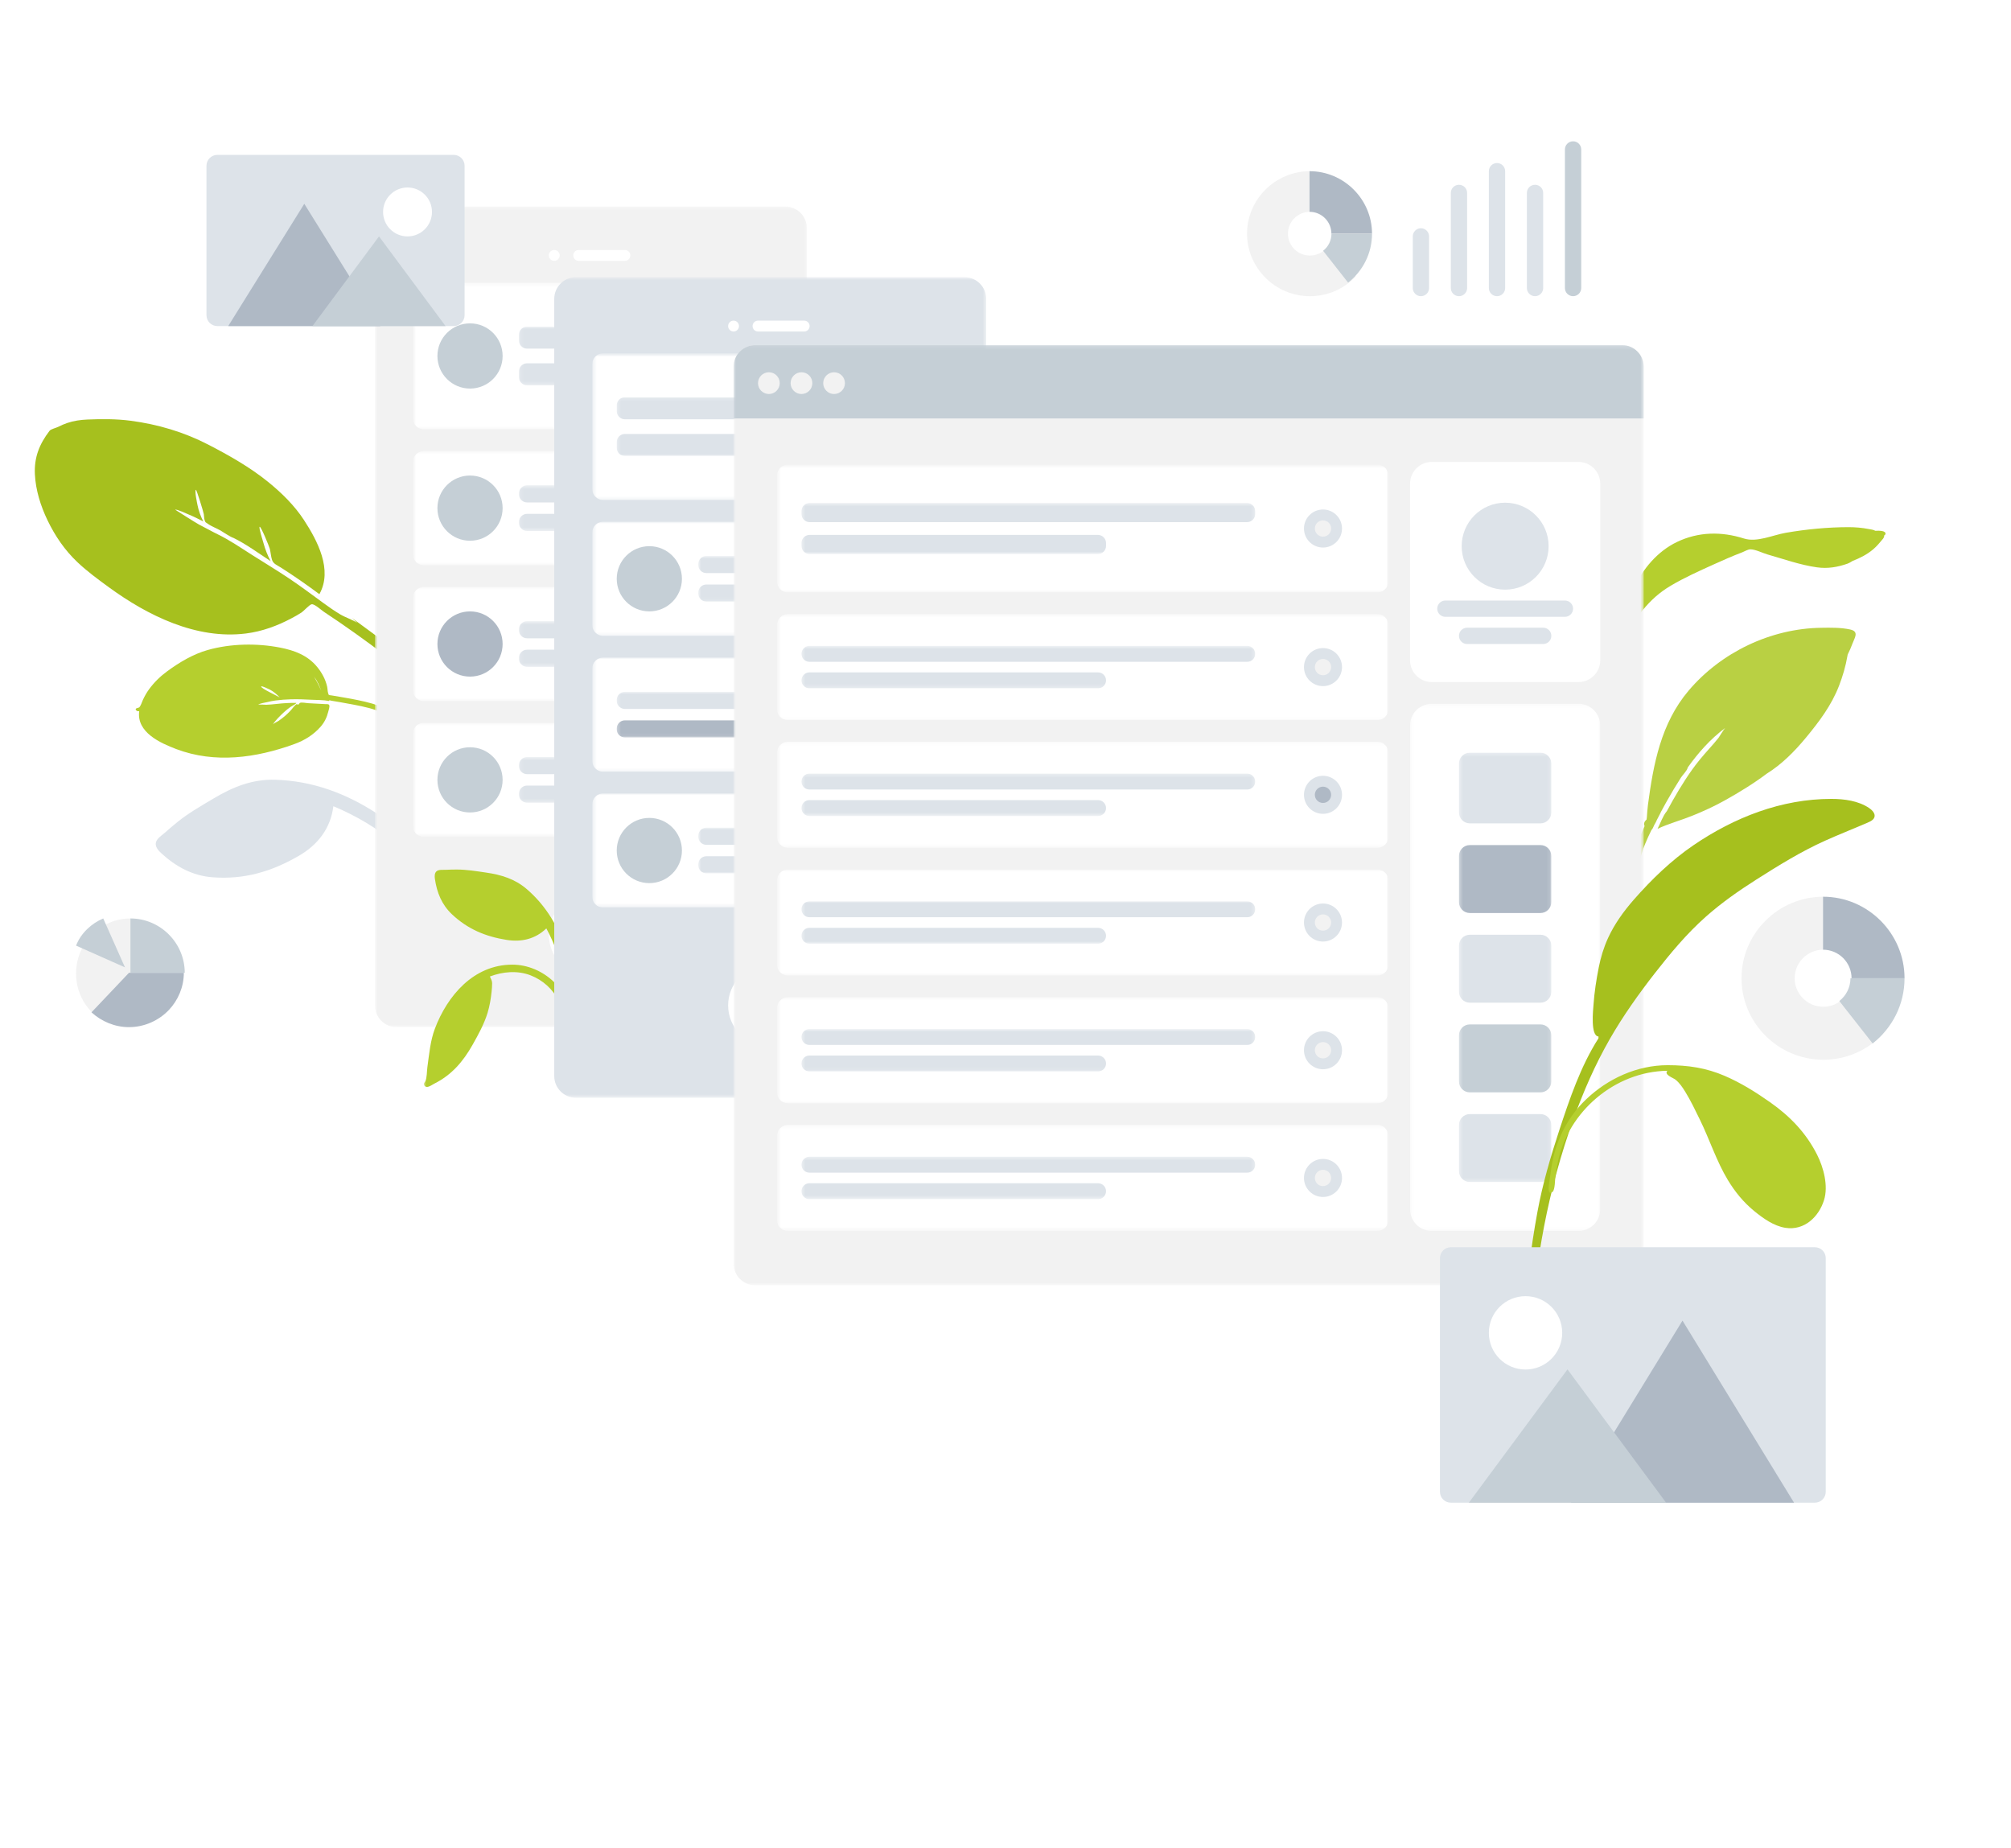 <svg width="578" height="531" viewBox="0 0 578 531" fill="none" xmlns="http://www.w3.org/2000/svg">
<path fill-rule="evenodd" clip-rule="evenodd" d="M538.984 152.533C538.568 152.23 537.579 152.123 537.12 152.032C535.209 151.655 533.24 151.491 531.292 151.491C525.284 151.501 519.179 152.09 513.272 153.111C509.521 153.758 504.986 155.939 501.255 154.755C494.755 152.691 488.185 152.793 482.018 155.738C476.379 158.432 472.099 163.547 469.601 169.074C469.224 169.909 467.695 172.98 467.262 175.05C467.077 175.474 466.899 175.899 466.739 176.332C466.285 177.56 465.876 178.81 465.498 180.062C465.335 180.596 464.928 181.775 465.412 182.003C464.639 183.43 463.954 184.9 463.384 186.417C461.724 190.83 459.91 195.672 459.326 200.349C459.111 202.081 459.102 203.824 459.303 205.559C459.402 206.417 459.361 208.141 459.942 208.794C461.177 210.178 461.81 208.24 461.671 207.317C460.609 200.285 462.661 193.68 465.091 187.069C466.664 182.794 469.247 178.883 472.141 175.342C474.483 172.474 476.995 170.217 480.205 168.316C484.132 165.991 488.329 164.113 492.487 162.228C495.223 160.988 497.961 159.78 500.772 158.712C501.398 158.474 502.381 157.864 503.074 157.862C504.54 157.857 506.618 158.938 508.034 159.341C512.691 160.665 517.407 162.36 522.221 163.037C525.308 163.471 528.201 162.982 531.088 161.953C531.383 161.849 531.878 161.579 532.484 161.193C534.628 160.368 536.655 159.33 538.421 157.833C539.438 156.971 540.362 155.856 541.203 154.835C541.455 154.53 541.566 154.181 541.57 153.848C541.761 153.749 541.887 153.632 541.916 153.496C542.126 152.492 540.211 152.474 538.984 152.533Z" fill="#B5CF2E"/>
<path fill-rule="evenodd" clip-rule="evenodd" d="M50.971 236.249C49.792 237.203 48.636 238.178 47.509 239.192C46.649 239.966 45.128 240.891 44.82 242.062C44.499 243.279 45.511 244.418 46.312 245.154C50.541 249.046 55.305 251.677 61.166 252.115C70.192 252.789 78.046 250.483 85.877 245.949C91.377 242.763 95.021 238.051 95.817 231.688C102.368 234.411 108.703 238.163 114.087 242.769C116.744 245.042 119.032 247.56 121.148 250.35C122.504 252.138 123.815 253.955 125.031 255.841C125.56 256.661 126.098 258.114 126.971 258.586C127.996 259.141 129.236 258.271 129.185 257.132C129.142 256.183 128.118 255.083 127.639 254.307C126.844 253.02 126.036 251.741 125.186 250.488C123.81 248.461 122.388 246.462 120.837 244.564C117.351 240.302 112.917 236.78 108.32 233.777C99.5 228.015 89.821 224.386 79.09 224.078C72.492 223.889 66.941 226.143 61.299 229.51C57.785 231.606 54.159 233.667 50.971 236.249Z" fill="#DDE3E9"/>
<path fill-rule="evenodd" clip-rule="evenodd" d="M136.563 208.383C129.687 201.301 122.787 194.308 115.105 188.073C110.577 184.398 105.806 181.058 101.133 177.573C101.672 178.046 102.201 178.532 102.717 179.03C101.258 178.04 99.349 177.48 97.803 176.563C96.078 175.541 94.429 174.372 92.811 173.193C89.654 170.892 86.545 168.548 83.299 166.368C79.684 163.938 75.937 161.694 72.26 159.357C69.139 157.373 65.98 155.201 62.642 153.58C60.822 152.696 58.998 151.648 57.171 150.726C56.56 150.417 50.355 146.5 50.371 146.488C50.714 146.23 53.836 147.697 54.319 147.894C55.729 148.47 57.078 149.159 58.434 149.846C57.69 148.378 57.101 146.836 56.78 145.211C56.681 144.711 55.887 141.062 56.293 140.756C56.496 140.603 58.476 147.131 58.577 147.759C58.659 148.268 58.647 149.002 58.814 149.485C59.084 150.264 59.07 150.029 59.663 150.468C60.751 151.273 62.195 151.776 63.373 152.449C64.007 152.804 65.973 154.209 67.157 154.609C70.739 156.35 74.37 159.026 77.774 161.248C76.881 159.569 76.201 157.814 75.705 155.975C75.587 155.538 74.315 151.62 74.624 151.387C74.971 151.126 77.395 157.11 77.539 157.676C77.805 158.728 77.861 159.9 78.195 160.923C78.561 162.047 79.705 162.445 80.736 163.101C84.529 165.51 88.192 168.071 91.793 170.749C95.723 163.76 91.192 155.32 87.373 149.455C84.62 145.229 80.915 141.605 77.001 138.442C71.779 134.22 65.805 130.847 59.837 127.762C52.884 124.167 45.369 121.94 37.556 120.911C33.469 120.373 29.289 120.388 25.161 120.56C23.145 120.645 21.209 120.912 19.277 121.569C18.406 121.866 17.564 122.24 16.744 122.659C16.121 122.976 14.613 123.313 14.255 123.787C11.305 127.626 9.796 131.451 10.027 136.276C10.245 140.842 11.687 145.411 13.644 149.485C15.824 154.021 18.628 158.138 22.294 161.593C25.092 164.229 28.219 166.524 31.326 168.788C42.377 176.841 56.387 183.845 70.699 182.046C75.332 181.464 79.738 179.843 83.856 177.642C84.826 177.123 85.79 176.598 86.707 175.986C87.324 175.573 88.975 173.712 89.596 173.645C90.448 173.552 92.281 175.284 93.08 175.811C99.151 179.818 105.062 184.042 110.849 188.437C117.007 193.114 122.862 198.107 128.545 203.336C130.962 205.561 133.364 207.79 135.711 210.089C136.257 210.623 137.593 212.593 138.584 212.683C139.211 212.739 139.633 212.204 139.544 211.624C139.389 210.616 137.268 209.108 136.563 208.383Z" fill="#A6C01E"/>
<path fill-rule="evenodd" clip-rule="evenodd" d="M531.765 180.899C529.103 180.317 526.161 180.362 523.448 180.409C508.897 180.608 494.609 187.497 485.31 198.504C477.393 207.875 475.216 219.525 473.652 231.303C473.497 232.472 473.431 233.634 473.344 234.806C473.325 235.057 473.297 235.281 473.266 235.493C472.652 236.043 472.328 236.684 472.693 237.388C471.338 240.353 470.192 243.393 469.208 246.529C466.313 255.759 463.369 265.165 465.183 274.87C465.607 269.529 466.498 264.068 467.564 258.814C467.625 258.512 467.692 258.213 467.76 257.915C467.768 257.884 467.774 257.852 467.781 257.821C468.159 256.212 468.649 254.652 469.246 253.116C469.252 253.099 469.258 253.082 469.264 253.066C469.343 252.864 469.427 252.662 469.509 252.461C469.681 252.045 469.856 251.63 470.042 251.217C470.105 251.075 470.165 250.933 470.224 250.79C471.092 248.662 471.459 246.263 472.237 244.061C472.423 243.56 472.617 243.061 472.821 242.565C472.834 242.536 472.845 242.507 472.858 242.478C473.409 241.142 474.018 239.823 474.662 238.517C475.012 238.255 475.198 237.602 475.5 237.009C475.562 236.892 476.05 236.114 476.195 235.665C476.575 234.931 476.952 234.198 477.334 233.466C477.323 233.47 477.311 233.474 477.3 233.479C477.681 232.775 478.065 232.076 478.445 231.378C478.529 231.225 478.613 231.072 478.697 230.918C478.834 230.674 478.971 230.43 479.107 230.186C480.381 227.905 481.733 225.67 483.136 223.463C483.637 222.675 484.834 221.545 485.063 220.661C485.072 220.627 485.073 220.597 485.079 220.566C488.124 216.288 491.63 212.343 495.835 209.217C495.326 209.767 494.246 211.631 493.96 212C493.086 213.13 492.137 214.182 491.185 215.247C489.479 217.155 487.814 219.122 486.334 221.203C483.628 225.01 481.294 229.015 479.086 233.101C479.066 233.124 479.042 233.147 479.023 233.172C477.913 234.539 477.215 236.606 476.417 238.17C479.577 236.706 483.071 235.753 486.313 234.454C489.548 233.158 492.693 231.715 495.731 230.021C499.767 227.769 503.955 225.227 507.769 222.351C512.139 219.639 515.813 215.908 519.055 211.991C522.891 207.358 526.406 202.684 528.58 197.058C529.648 194.294 530.489 191.41 530.987 188.494C531.009 188.367 531.036 188.229 531.066 188.086C531.576 187.079 532.032 186.049 532.414 184.996C533.021 183.324 534.455 181.486 531.765 180.899Z" fill="#B9D043"/>
<path fill-rule="evenodd" clip-rule="evenodd" d="M80.437 200.475C79.603 199.572 78.666 198.756 77.566 198.175C77.287 198.028 75.215 197.044 75.08 197.26C74.766 197.762 80.186 200.186 80.437 200.475ZM90.262 194.44C90.255 194.478 90.974 195.697 91.169 196.072C91.586 196.869 91.97 197.681 92.331 198.496C91.796 197.058 91.246 195.724 90.262 194.44ZM40.016 204.364C39.324 204.587 38.492 203.708 39.39 203.492C40.116 203.318 40.081 203.278 40.407 202.692C40.671 202.217 40.835 201.638 41.067 201.14C41.56 200.082 42.119 199.074 42.805 198.129C44.276 196.103 46.068 194.358 48.078 192.887C51.586 190.321 55.519 187.974 59.691 186.796C66.325 184.922 73.875 184.806 80.519 186.105C84.634 186.91 88.394 188.309 91.126 191.622C92.492 193.278 93.564 195.218 94.033 197.353C94.156 197.912 94.132 198.532 94.285 199.079C94.521 199.92 94.417 199.696 95.4 199.859C96.473 200.038 97.545 200.22 98.618 200.406C101.425 200.891 104.248 201.407 106.984 202.195C107.884 202.454 108.764 202.771 109.625 203.139C110.275 203.417 112.866 204.291 113.18 205.135C113.704 206.542 111.949 205.905 111.403 205.598C110.925 205.33 110.435 205.079 109.937 204.849C108.684 204.269 107.378 203.82 106.043 203.464C104.6 203.078 103.128 202.79 101.661 202.501C100.293 202.232 98.921 201.988 97.545 201.753C96.782 201.624 96.018 201.497 95.254 201.372C94.992 201.328 94.532 201.102 94.566 201.442C92.959 201.132 91.222 201.176 89.585 201.091C87.581 200.987 85.568 200.901 83.557 200.963C82.106 201.009 80.654 201.104 79.21 201.299C78.367 201.413 77.537 201.579 76.71 201.79C76.255 201.907 74.463 202.153 74.215 202.548C74.321 202.378 76.299 202.544 76.551 202.534C77.558 202.496 78.557 202.396 79.561 202.284C81.423 202.076 83.286 201.967 85.154 201.983C85.147 202.311 83.871 202.895 83.559 203.112C82.861 203.6 82.192 204.131 81.568 204.715C80.469 205.741 79.153 207.014 78.393 208.231C78.617 207.872 79.722 207.406 80.114 207.131C80.742 206.693 81.359 206.224 81.941 205.724C82.478 205.261 82.98 204.761 83.474 204.252C83.967 203.742 84.637 202.68 85.285 202.341C85.325 202.32 85.607 202.543 85.767 202.467C85.93 202.391 86.131 202.008 86.172 201.992C86.775 201.76 87.922 202.049 88.557 202.079C90.202 202.155 91.847 202.254 93.49 202.345C94 202.373 94.433 202.256 94.626 202.632C94.83 203.033 94.455 204.087 94.348 204.523C93.951 206.144 93.247 207.598 92.139 208.854C90.063 211.207 87.502 212.775 84.611 213.824C73.535 217.843 61.751 219.452 50.678 215.272C46.093 213.541 39.19 210.449 40.016 204.364Z" fill="#B5CF2E"/>
<g filter="url(#filter0_d_257_11481)">
<mask id="mask0_257_11481" style="mask-type:luminance" maskUnits="userSpaceOnUse" x="30" y="279" width="518" height="184">
<path d="M547.398 279.556H30.454V462.282H547.398V279.556Z" fill="white"/>
</mask>
<g mask="url(#mask0_257_11481)">
<g opacity="0.6">
<path fill-rule="evenodd" clip-rule="evenodd" d="M547.173 393.683C554.708 444.694 371.963 477.966 214.671 454.746C57.377 431.526 -14.781 340.85 60.276 292.534C135.334 244.218 539.637 342.673 547.173 393.683Z" fill="white"/>
</g>
</g>
</g>
<mask id="mask1_257_11481" style="mask-type:luminance" maskUnits="userSpaceOnUse" x="107" y="59" width="125" height="237">
<path d="M231.922 59.347H107.762V295.174H231.922V59.347Z" fill="white"/>
</mask>
<g mask="url(#mask1_257_11481)">
<path d="M225.675 59.347H114.009C110.559 59.347 107.762 62.144 107.762 65.594V288.927C107.762 292.377 110.559 295.174 114.009 295.174H225.675C229.125 295.174 231.922 292.377 231.922 288.927V65.594C231.922 62.144 229.125 59.347 225.675 59.347Z" fill="#F2F2F2"/>
<path fill-rule="evenodd" clip-rule="evenodd" d="M169.452 280.337C175.92 280.337 181.165 275.092 181.165 268.623C181.165 262.155 175.92 256.91 169.452 256.91C162.983 256.91 157.738 262.155 157.738 268.623C157.738 275.092 162.983 280.337 169.452 280.337Z" fill="white"/>
<path fill-rule="evenodd" clip-rule="evenodd" d="M159.3 74.965C160.163 74.965 160.862 74.266 160.862 73.403C160.862 72.54 160.163 71.841 159.3 71.841C158.437 71.841 157.738 72.54 157.738 73.403C157.738 74.266 158.437 74.965 159.3 74.965Z" fill="white"/>
<path d="M179.603 71.841H166.328C165.466 71.841 164.767 72.54 164.767 73.403C164.767 74.266 165.466 74.965 166.328 74.965H179.603C180.466 74.965 181.165 74.266 181.165 73.403C181.165 72.54 180.466 71.841 179.603 71.841Z" fill="white"/>
<mask id="mask2_257_11481" style="mask-type:luminance" maskUnits="userSpaceOnUse" x="118" y="81" width="103" height="160">
<path d="M220.99 81.212H118.694V240.512H220.99V81.212Z" fill="white"/>
</mask>
<g mask="url(#mask2_257_11481)">
<mask id="mask3_257_11481" style="mask-type:luminance" maskUnits="userSpaceOnUse" x="118" y="81" width="103" height="43">
<path d="M220.99 81.212H118.694V123.38H220.99V81.212Z" fill="white"/>
</mask>
<g mask="url(#mask3_257_11481)">
<path d="M217.866 81.212H121.818C120.093 81.212 118.694 82.61 118.694 84.335V120.256C118.694 121.981 120.093 123.38 121.818 123.38H217.866C219.591 123.38 220.99 121.981 220.99 120.256V84.335C220.99 82.61 219.591 81.212 217.866 81.212Z" fill="white"/>
<mask id="mask4_257_11481" style="mask-type:luminance" maskUnits="userSpaceOnUse" x="149" y="93" width="58" height="18">
<path d="M206.153 93.862H149.148V110.729H206.153V93.862Z" fill="white"/>
</mask>
<g mask="url(#mask4_257_11481)">
<path d="M203.81 93.862H151.491C150.197 93.862 149.148 94.911 149.148 96.205V97.845C149.148 99.139 150.197 100.187 151.491 100.187H203.81C205.104 100.187 206.153 99.139 206.153 97.845V96.205C206.153 94.911 205.104 93.862 203.81 93.862Z" fill="#DDE3E9"/>
<path d="M185.069 104.404H151.491C150.197 104.404 149.148 105.453 149.148 106.747V108.387C149.148 109.681 150.197 110.729 151.491 110.729H185.069C186.363 110.729 187.412 109.681 187.412 108.387V106.747C187.412 105.453 186.363 104.404 185.069 104.404Z" fill="#DDE3E9"/>
</g>
<path fill-rule="evenodd" clip-rule="evenodd" d="M135.093 111.666C140.268 111.666 144.464 107.471 144.464 102.296C144.464 97.121 140.268 92.925 135.093 92.925C129.918 92.925 125.723 97.121 125.723 102.296C125.723 107.471 129.918 111.666 135.093 111.666Z" fill="#C5CFD6"/>
</g>
<mask id="mask5_257_11481" style="mask-type:luminance" maskUnits="userSpaceOnUse" x="118" y="129" width="103" height="34">
<path d="M220.99 129.626H118.694V162.424H220.99V129.626Z" fill="white"/>
</mask>
<g mask="url(#mask5_257_11481)">
<path d="M217.866 129.626H121.818C120.093 129.626 118.694 131.025 118.694 132.75V159.3C118.694 161.025 120.093 162.424 121.818 162.424H217.866C219.591 162.424 220.99 161.025 220.99 159.3V132.75C220.99 131.025 219.591 129.626 217.866 129.626Z" fill="white"/>
<mask id="mask6_257_11481" style="mask-type:luminance" maskUnits="userSpaceOnUse" x="149" y="139" width="58" height="14">
<path d="M206.153 139.466H149.148V152.585H206.153V139.466Z" fill="white"/>
</mask>
<g mask="url(#mask6_257_11481)">
<path d="M203.81 139.466H151.491C150.197 139.466 149.148 140.515 149.148 141.808V142.043C149.148 143.337 150.197 144.385 151.491 144.385H203.81C205.104 144.385 206.153 143.337 206.153 142.043V141.808C206.153 140.515 205.104 139.466 203.81 139.466Z" fill="#DDE3E9"/>
<path d="M185.069 147.665H151.491C150.197 147.665 149.148 148.714 149.148 150.008V150.242C149.148 151.536 150.197 152.585 151.491 152.585H185.069C186.363 152.585 187.412 151.536 187.412 150.242V150.008C187.412 148.714 186.363 147.665 185.069 147.665Z" fill="#DDE3E9"/>
</g>
<path fill-rule="evenodd" clip-rule="evenodd" d="M135.093 155.395C140.268 155.395 144.464 151.2 144.464 146.025C144.464 140.85 140.268 136.654 135.093 136.654C129.918 136.654 125.723 140.85 125.723 146.025C125.723 151.2 129.918 155.395 135.093 155.395Z" fill="#C5CFD6"/>
</g>
<mask id="mask7_257_11481" style="mask-type:luminance" maskUnits="userSpaceOnUse" x="118" y="168" width="103" height="34">
<path d="M220.99 168.671H118.694V201.468H220.99V168.671Z" fill="white"/>
</mask>
<g mask="url(#mask7_257_11481)">
<path d="M217.866 168.671H121.818C120.093 168.671 118.694 170.069 118.694 171.794V198.344C118.694 200.07 120.093 201.468 121.818 201.468H217.866C219.591 201.468 220.99 200.07 220.99 198.344V171.794C220.99 170.069 219.591 168.671 217.866 168.671Z" fill="white"/>
<mask id="mask8_257_11481" style="mask-type:luminance" maskUnits="userSpaceOnUse" x="149" y="178" width="58" height="14">
<path d="M206.153 178.51H149.148V191.629H206.153V178.51Z" fill="white"/>
</mask>
<g mask="url(#mask8_257_11481)">
<path d="M203.81 178.51H151.491C150.197 178.51 149.148 179.559 149.148 180.852V181.087C149.148 182.38 150.197 183.429 151.491 183.429H203.81C205.104 183.429 206.153 182.38 206.153 181.087V180.852C206.153 179.559 205.104 178.51 203.81 178.51Z" fill="#DDE3E9"/>
<path d="M185.069 186.709H151.491C150.197 186.709 149.148 187.758 149.148 189.052V189.286C149.148 190.58 150.197 191.629 151.491 191.629H185.069C186.363 191.629 187.412 190.58 187.412 189.286V189.052C187.412 187.758 186.363 186.709 185.069 186.709Z" fill="#DDE3E9"/>
</g>
<path fill-rule="evenodd" clip-rule="evenodd" d="M135.093 194.44C140.268 194.44 144.464 190.244 144.464 185.069C144.464 179.894 140.268 175.699 135.093 175.699C129.918 175.699 125.723 179.894 125.723 185.069C125.723 190.244 129.918 194.44 135.093 194.44Z" fill="#AFB9C5"/>
</g>
<mask id="mask9_257_11481" style="mask-type:luminance" maskUnits="userSpaceOnUse" x="118" y="207" width="103" height="34">
<path d="M220.99 207.715H118.694V240.512H220.99V207.715Z" fill="white"/>
</mask>
<g mask="url(#mask9_257_11481)">
<path d="M217.866 207.715H121.818C120.093 207.715 118.694 209.113 118.694 210.838V237.388C118.694 239.113 120.093 240.512 121.818 240.512H217.866C219.591 240.512 220.99 239.113 220.99 237.388V210.838C220.99 209.113 219.591 207.715 217.866 207.715Z" fill="white"/>
<mask id="mask10_257_11481" style="mask-type:luminance" maskUnits="userSpaceOnUse" x="149" y="217" width="58" height="14">
<path d="M206.153 217.554H149.148V230.673H206.153V217.554Z" fill="white"/>
</mask>
<g mask="url(#mask10_257_11481)">
<path d="M203.81 217.554H151.491C150.197 217.554 149.148 218.603 149.148 219.897V220.131C149.148 221.425 150.197 222.474 151.491 222.474H203.81C205.104 222.474 206.153 221.425 206.153 220.131V219.897C206.153 218.603 205.104 217.554 203.81 217.554Z" fill="#DDE3E9"/>
<path d="M185.069 225.753H151.491C150.197 225.753 149.148 226.802 149.148 228.096V228.33C149.148 229.624 150.197 230.673 151.491 230.673H185.069C186.363 230.673 187.412 229.624 187.412 228.33V228.096C187.412 226.802 186.363 225.753 185.069 225.753Z" fill="#DDE3E9"/>
</g>
<path fill-rule="evenodd" clip-rule="evenodd" d="M135.093 233.484C140.268 233.484 144.464 229.288 144.464 224.113C144.464 218.938 140.268 214.743 135.093 214.743C129.918 214.743 125.723 218.938 125.723 224.113C125.723 229.288 129.918 233.484 135.093 233.484Z" fill="#C5CFD6"/>
</g>
</g>
</g>
<mask id="mask11_257_11481" style="mask-type:luminance" maskUnits="userSpaceOnUse" x="121" y="79" width="163" height="237">
<path d="M283.46 79.65H121.817V315.476H283.46V79.65Z" fill="white"/>
</mask>
<g mask="url(#mask11_257_11481)">
<path fill-rule="evenodd" clip-rule="evenodd" d="M131.298 249.882C130.263 249.882 129.232 249.903 128.198 249.957C127.411 249.998 126.207 249.835 125.541 250.326C124.848 250.836 124.896 251.879 125.005 252.616C125.576 256.514 126.972 259.971 129.891 262.733C134.387 266.984 139.54 269.145 145.638 270.107C149.922 270.783 153.876 269.845 157.029 266.799C159.334 271.075 161.081 275.807 161.958 280.583C162.391 282.939 162.523 285.268 162.447 287.668C162.398 289.204 162.314 290.738 162.149 292.268C162.077 292.932 161.738 293.938 161.998 294.567C162.303 295.304 163.333 295.376 163.796 294.746C164.181 294.223 164.11 293.195 164.189 292.576C164.321 291.546 164.442 290.516 164.528 289.482C164.67 287.809 164.773 286.131 164.766 284.45C164.748 280.676 163.909 276.888 162.761 273.305C160.559 266.431 156.986 260.322 151.43 255.529C148.013 252.582 144.102 251.389 139.666 250.748C136.903 250.349 134.096 249.882 131.298 249.882Z" fill="#B5CF2E"/>
<path fill-rule="evenodd" clip-rule="evenodd" d="M147.252 277.213C136.086 277.213 128.566 286.212 125.011 295.566C123.67 299.091 123.356 302.962 122.839 306.664C122.673 307.852 122.735 309.662 122.252 310.72C122.078 311.104 121.676 311.242 121.868 311.765C121.985 312.081 122.212 312.276 122.555 312.338C123.257 312.468 124.25 311.703 124.852 311.401C129.847 308.896 133.128 305.023 135.805 300.285C137.465 297.348 139.148 294.298 140.134 291.074C140.736 289.104 141.087 287.03 141.293 284.986C141.374 284.181 141.452 283.357 141.447 282.548C141.443 281.745 141.069 281.32 140.8 280.621C144.526 279.211 148.731 278.827 152.505 280.288C155.996 281.639 158.895 284.251 160.519 287.534C160.94 288.386 161.266 289.286 161.503 290.204C161.658 290.805 161.665 291.585 161.953 292.128C162.65 293.446 164.116 292.566 163.976 291.339C163.583 287.918 161.626 284.483 159.124 282.104C155.969 279.104 151.693 277.213 147.252 277.213Z" fill="#B5CF2E"/>
<path d="M277.213 79.65H165.547C162.097 79.65 159.3 82.447 159.3 85.897V309.229C159.3 312.68 162.097 315.476 165.547 315.476H277.213C280.663 315.476 283.46 312.68 283.46 309.229V85.897C283.46 82.447 280.663 79.65 277.213 79.65Z" fill="#DDE3E9"/>
<path fill-rule="evenodd" clip-rule="evenodd" d="M220.99 300.64C227.458 300.64 232.703 295.395 232.703 288.927C232.703 282.458 227.458 277.213 220.99 277.213C214.521 277.213 209.276 282.458 209.276 288.927C209.276 295.395 214.521 300.64 220.99 300.64Z" fill="white"/>
<path fill-rule="evenodd" clip-rule="evenodd" d="M210.838 95.268C211.701 95.268 212.4 94.569 212.4 93.706C212.4 92.843 211.701 92.144 210.838 92.144C209.975 92.144 209.276 92.843 209.276 93.706C209.276 94.569 209.975 95.268 210.838 95.268Z" fill="white"/>
<path d="M231.141 92.144H217.866C217.004 92.144 216.305 92.843 216.305 93.706C216.305 94.568 217.004 95.268 217.866 95.268H231.141C232.004 95.268 232.703 94.568 232.703 93.706C232.703 92.843 232.004 92.144 231.141 92.144Z" fill="white"/>
<mask id="mask12_257_11481" style="mask-type:luminance" maskUnits="userSpaceOnUse" x="170" y="101" width="103" height="160">
<path d="M272.528 101.515H170.232V260.815H272.528V101.515Z" fill="white"/>
</mask>
<g mask="url(#mask12_257_11481)">
<mask id="mask13_257_11481" style="mask-type:luminance" maskUnits="userSpaceOnUse" x="170" y="101" width="103" height="43">
<path d="M272.528 101.515H170.232V143.682H272.528V101.515Z" fill="white"/>
</mask>
<g mask="url(#mask13_257_11481)">
<path d="M269.404 101.515H173.356C171.631 101.515 170.232 102.913 170.232 104.638V140.559C170.232 142.284 171.631 143.682 173.356 143.682H269.404C271.13 143.682 272.528 142.284 272.528 140.559V104.638C272.528 102.913 271.13 101.515 269.404 101.515Z" fill="white"/>
<mask id="mask14_257_11481" style="mask-type:luminance" maskUnits="userSpaceOnUse" x="177" y="114" width="58" height="18">
<path d="M234.265 114.165H177.261V131.032H234.265V114.165Z" fill="white"/>
</mask>
<g mask="url(#mask14_257_11481)">
<path d="M231.923 114.165H179.603C178.31 114.165 177.261 115.214 177.261 116.508V118.148C177.261 119.441 178.31 120.49 179.603 120.49H231.923C233.216 120.49 234.265 119.441 234.265 118.148V116.508C234.265 115.214 233.216 114.165 231.923 114.165Z" fill="#DDE3E9"/>
<path d="M213.181 124.707H179.603C178.31 124.707 177.261 125.756 177.261 127.05V128.69C177.261 129.983 178.31 131.032 179.603 131.032H213.181C214.475 131.032 215.524 129.983 215.524 128.69V127.05C215.524 125.756 214.475 124.707 213.181 124.707Z" fill="#DDE3E9"/>
</g>
<path fill-rule="evenodd" clip-rule="evenodd" d="M261.596 128.065C264.615 128.065 267.062 125.617 267.062 122.599C267.062 119.58 264.615 117.132 261.596 117.132C258.577 117.132 256.13 119.58 256.13 122.599C256.13 125.617 258.577 128.065 261.596 128.065Z" fill="#DDE3E9"/>
<path fill-rule="evenodd" clip-rule="evenodd" d="M261.596 124.941C262.889 124.941 263.938 123.892 263.938 122.599C263.938 121.305 262.889 120.256 261.596 120.256C260.302 120.256 259.253 121.305 259.253 122.599C259.253 123.892 260.302 124.941 261.596 124.941Z" fill="#F2F2F2"/>
</g>
<mask id="mask15_257_11481" style="mask-type:luminance" maskUnits="userSpaceOnUse" x="170" y="149" width="103" height="34">
<path d="M272.528 149.929H170.232V182.726H272.528V149.929Z" fill="white"/>
</mask>
<g mask="url(#mask15_257_11481)">
<path d="M269.404 149.929H173.356C171.631 149.929 170.232 151.328 170.232 153.053V179.603C170.232 181.328 171.631 182.726 173.356 182.726H269.404C271.13 182.726 272.528 181.328 272.528 179.603V153.053C272.528 151.328 271.13 149.929 269.404 149.929Z" fill="white"/>
<mask id="mask16_257_11481" style="mask-type:luminance" maskUnits="userSpaceOnUse" x="200" y="159" width="58" height="14">
<path d="M257.691 159.769H200.687V172.887H257.691V159.769Z" fill="white"/>
</mask>
<g mask="url(#mask16_257_11481)">
<path d="M255.348 159.769H203.029C201.735 159.769 200.687 160.817 200.687 162.111V162.345C200.687 163.639 201.735 164.688 203.029 164.688H255.348C256.642 164.688 257.691 163.639 257.691 162.345V162.111C257.691 160.817 256.642 159.769 255.348 159.769Z" fill="#DDE3E9"/>
<path d="M236.607 167.968H203.029C201.735 167.968 200.687 169.017 200.687 170.31V170.545C200.687 171.838 201.735 172.887 203.029 172.887H236.607C237.901 172.887 238.95 171.838 238.95 170.545V170.31C238.95 169.017 237.901 167.968 236.607 167.968Z" fill="#DDE3E9"/>
</g>
<path fill-rule="evenodd" clip-rule="evenodd" d="M186.631 175.698C191.806 175.698 196.002 171.503 196.002 166.328C196.002 161.153 191.806 156.957 186.631 156.957C181.456 156.957 177.261 161.153 177.261 166.328C177.261 171.503 181.456 175.698 186.631 175.698Z" fill="#C5CFD6"/>
</g>
<mask id="mask17_257_11481" style="mask-type:luminance" maskUnits="userSpaceOnUse" x="170" y="188" width="103" height="34">
<path d="M272.528 188.974H170.232V221.771H272.528V188.974Z" fill="white"/>
</mask>
<g mask="url(#mask17_257_11481)">
<path d="M269.404 188.974H173.356C171.631 188.974 170.232 190.372 170.232 192.097V218.647C170.232 220.372 171.631 221.771 173.356 221.771H269.404C271.13 221.771 272.528 220.372 272.528 218.647V192.097C272.528 190.372 271.13 188.974 269.404 188.974Z" fill="white"/>
<mask id="mask18_257_11481" style="mask-type:luminance" maskUnits="userSpaceOnUse" x="177" y="198" width="58" height="14">
<path d="M234.265 198.813H177.261V211.932H234.265V198.813Z" fill="white"/>
</mask>
<g mask="url(#mask18_257_11481)">
<path d="M231.923 198.813H179.603C178.31 198.813 177.261 199.862 177.261 201.156V201.39C177.261 202.684 178.31 203.733 179.603 203.733H231.923C233.216 203.733 234.265 202.684 234.265 201.39V201.156C234.265 199.862 233.216 198.813 231.923 198.813Z" fill="#DDE3E9"/>
<path d="M213.181 207.012H179.603C178.31 207.012 177.261 208.061 177.261 209.355V209.589C177.261 210.883 178.31 211.932 179.603 211.932H213.181C214.475 211.932 215.524 210.883 215.524 209.589V209.355C215.524 208.061 214.475 207.012 213.181 207.012Z" fill="#AFB9C5"/>
</g>
<path fill-rule="evenodd" clip-rule="evenodd" d="M261.596 210.838C264.615 210.838 267.062 208.391 267.062 205.372C267.062 202.353 264.615 199.906 261.596 199.906C258.577 199.906 256.13 202.353 256.13 205.372C256.13 208.391 258.577 210.838 261.596 210.838Z" fill="#DDE3E9"/>
<path fill-rule="evenodd" clip-rule="evenodd" d="M261.596 207.715C262.889 207.715 263.938 206.666 263.938 205.372C263.938 204.078 262.889 203.029 261.596 203.029C260.302 203.029 259.253 204.078 259.253 205.372C259.253 206.666 260.302 207.715 261.596 207.715Z" fill="#F2F2F2"/>
</g>
<mask id="mask19_257_11481" style="mask-type:luminance" maskUnits="userSpaceOnUse" x="170" y="228" width="103" height="33">
<path d="M272.528 228.018H170.232V260.815H272.528V228.018Z" fill="white"/>
</mask>
<g mask="url(#mask19_257_11481)">
<path d="M269.404 228.018H173.356C171.631 228.018 170.232 229.416 170.232 231.141V257.691C170.232 259.416 171.631 260.815 173.356 260.815H269.404C271.13 260.815 272.528 259.416 272.528 257.691V231.141C272.528 229.416 271.13 228.018 269.404 228.018Z" fill="white"/>
<mask id="mask20_257_11481" style="mask-type:luminance" maskUnits="userSpaceOnUse" x="200" y="237" width="58" height="14">
<path d="M257.691 237.857H200.687V250.976H257.691V237.857Z" fill="white"/>
</mask>
<g mask="url(#mask20_257_11481)">
<path d="M255.348 237.857H203.029C201.735 237.857 200.687 238.906 200.687 240.2V240.434C200.687 241.728 201.735 242.776 203.029 242.776H255.348C256.642 242.776 257.691 241.728 257.691 240.434V240.2C257.691 238.906 256.642 237.857 255.348 237.857Z" fill="#DDE3E9"/>
<path d="M236.607 246.056H203.029C201.735 246.056 200.687 247.105 200.687 248.399V248.633C200.687 249.927 201.735 250.976 203.029 250.976H236.607C237.901 250.976 238.95 249.927 238.95 248.633V248.399C238.95 247.105 237.901 246.056 236.607 246.056Z" fill="#DDE3E9"/>
</g>
<path fill-rule="evenodd" clip-rule="evenodd" d="M186.631 253.787C191.806 253.787 196.002 249.591 196.002 244.416C196.002 239.241 191.806 235.045 186.631 235.045C181.456 235.045 177.261 239.241 177.261 244.416C177.261 249.591 181.456 253.787 186.631 253.787Z" fill="#C5CFD6"/>
</g>
</g>
</g>
<mask id="mask21_257_11481" style="mask-type:luminance" maskUnits="userSpaceOnUse" x="210" y="99" width="263" height="271">
<path d="M472.434 99.172H210.838V369.357H472.434V99.172Z" fill="white"/>
</mask>
<g mask="url(#mask21_257_11481)">
<path d="M466.187 99.172H217.085C213.635 99.172 210.838 101.969 210.838 105.419V363.11C210.838 366.56 213.635 369.357 217.085 369.357H466.187C469.637 369.357 472.434 366.56 472.434 363.11V105.419C472.434 101.969 469.637 99.172 466.187 99.172Z" fill="#F2F2F2"/>
<path d="M453.692 132.75H411.524C408.074 132.75 405.277 135.547 405.277 138.997V189.754C405.277 193.205 408.074 196.001 411.524 196.001H453.692C457.142 196.001 459.939 193.205 459.939 189.754V138.997C459.939 135.547 457.142 132.75 453.692 132.75Z" fill="white"/>
<path fill-rule="evenodd" clip-rule="evenodd" d="M432.608 169.451C439.509 169.451 445.102 163.858 445.102 156.957C445.102 150.056 439.509 144.463 432.608 144.463C425.708 144.463 420.114 150.056 420.114 156.957C420.114 163.858 425.708 169.451 432.608 169.451Z" fill="#DDE3E9"/>
<path d="M449.788 172.575H415.43C414.136 172.575 413.087 173.624 413.087 174.917C413.087 176.211 414.136 177.26 415.43 177.26H449.788C451.082 177.26 452.131 176.211 452.131 174.917C452.131 173.624 451.082 172.575 449.788 172.575Z" fill="#DDE3E9"/>
<path d="M443.541 180.384H421.677C420.383 180.384 419.334 181.433 419.334 182.726C419.334 184.02 420.383 185.069 421.677 185.069H443.541C444.835 185.069 445.884 184.02 445.884 182.726C445.884 181.433 444.835 180.384 443.541 180.384Z" fill="#DDE3E9"/>
<path d="M210.838 105.419C210.838 101.969 213.635 99.172 217.085 99.172H466.187C469.637 99.172 472.434 101.969 472.434 105.419V120.256H210.838V105.419Z" fill="#C5CFD6"/>
<path fill-rule="evenodd" clip-rule="evenodd" d="M220.99 113.228C222.715 113.228 224.113 111.829 224.113 110.104C224.113 108.379 222.715 106.98 220.99 106.98C219.265 106.98 217.866 108.379 217.866 110.104C217.866 111.829 219.265 113.228 220.99 113.228Z" fill="#F2F2F2"/>
<path fill-rule="evenodd" clip-rule="evenodd" d="M230.36 113.228C232.085 113.228 233.483 111.829 233.483 110.104C233.483 108.379 232.085 106.98 230.36 106.98C228.635 106.98 227.236 108.379 227.236 110.104C227.236 111.829 228.635 113.228 230.36 113.228Z" fill="#F2F2F2"/>
<path fill-rule="evenodd" clip-rule="evenodd" d="M239.731 113.228C241.456 113.228 242.854 111.829 242.854 110.104C242.854 108.379 241.456 106.98 239.731 106.98C238.006 106.98 236.607 108.379 236.607 110.104C236.607 111.829 238.006 113.228 239.731 113.228Z" fill="#F2F2F2"/>
<mask id="mask22_257_11481" style="mask-type:luminance" maskUnits="userSpaceOnUse" x="405" y="202" width="55" height="152">
<path d="M459.939 202.249H405.277V353.74H459.939V202.249Z" fill="white"/>
</mask>
<g mask="url(#mask22_257_11481)">
<path d="M453.692 202.249H411.524C408.074 202.249 405.277 205.045 405.277 208.496V347.493C405.277 350.943 408.074 353.74 411.524 353.74H453.692C457.142 353.74 459.939 350.943 459.939 347.493V208.496C459.939 205.045 457.142 202.249 453.692 202.249Z" fill="white"/>
<mask id="mask23_257_11481" style="mask-type:luminance" maskUnits="userSpaceOnUse" x="419" y="216" width="27" height="124">
<path d="M445.883 216.304H419.333V339.684H445.883V216.304Z" fill="white"/>
</mask>
<g mask="url(#mask23_257_11481)">
<path d="M442.759 216.304H422.457C420.731 216.304 419.333 217.703 419.333 219.428V233.484C419.333 235.209 420.731 236.607 422.457 236.607H442.759C444.485 236.607 445.883 235.209 445.883 233.484V219.428C445.883 217.703 444.485 216.304 442.759 216.304Z" fill="#DDE3E9"/>
<path d="M442.759 242.854H422.457C420.731 242.854 419.333 244.252 419.333 245.978V259.253C419.333 260.978 420.731 262.376 422.457 262.376H442.759C444.485 262.376 445.883 260.978 445.883 259.253V245.978C445.883 244.252 444.485 242.854 442.759 242.854Z" fill="#AFB9C5"/>
<path d="M442.759 268.624H422.457C420.731 268.624 419.333 270.022 419.333 271.747V285.022C419.333 286.747 420.731 288.146 422.457 288.146H442.759C444.485 288.146 445.883 286.747 445.883 285.022V271.747C445.883 270.022 444.485 268.624 442.759 268.624Z" fill="#DDE3E9"/>
<path d="M442.759 320.162H422.457C420.731 320.162 419.333 321.56 419.333 323.285V336.56C419.333 338.285 420.731 339.684 422.457 339.684H442.759C444.485 339.684 445.883 338.285 445.883 336.56V323.285C445.883 321.56 444.485 320.162 442.759 320.162Z" fill="#DDE3E9"/>
<path d="M442.759 294.393H422.457C420.731 294.393 419.333 295.791 419.333 297.516V310.791C419.333 312.516 420.731 313.915 422.457 313.915H442.759C444.485 313.915 445.883 312.516 445.883 310.791V297.516C445.883 295.791 444.485 294.393 442.759 294.393Z" fill="#C5CFD6"/>
</g>
</g>
<mask id="mask24_257_11481" style="mask-type:luminance" maskUnits="userSpaceOnUse" x="223" y="133" width="177" height="221">
<path d="M399.031 133.531H223.332V353.74H399.031V133.531Z" fill="white"/>
</mask>
<g mask="url(#mask24_257_11481)">
<mask id="mask25_257_11481" style="mask-type:luminance" maskUnits="userSpaceOnUse" x="223" y="133" width="177" height="38">
<path d="M399.031 133.531H223.332V170.232H399.031V133.531Z" fill="white"/>
</mask>
<g mask="url(#mask25_257_11481)">
<path d="M395.907 133.531H226.456C224.73 133.531 223.332 134.929 223.332 136.654V167.109C223.332 168.834 224.73 170.232 226.456 170.232H395.907C397.632 170.232 399.031 168.834 399.031 167.109V136.654C399.031 134.929 397.632 133.531 395.907 133.531Z" fill="white"/>
<mask id="mask26_257_11481" style="mask-type:luminance" maskUnits="userSpaceOnUse" x="230" y="144" width="131" height="16">
<path d="M360.768 144.541H230.36V159.222H360.768V144.541Z" fill="white"/>
</mask>
<g mask="url(#mask26_257_11481)">
<path d="M358.425 144.541H232.703C231.409 144.541 230.36 145.59 230.36 146.884V147.704C230.36 148.997 231.409 150.046 232.703 150.046H358.425C359.719 150.046 360.768 148.997 360.768 147.704V146.884C360.768 145.59 359.719 144.541 358.425 144.541Z" fill="#DDE3E9"/>
<path d="M315.552 153.716H232.703C231.409 153.716 230.36 154.765 230.36 156.059V156.879C230.36 158.173 231.409 159.222 232.703 159.222H315.552C316.845 159.222 317.894 158.173 317.894 156.879V156.059C317.894 154.765 316.845 153.716 315.552 153.716Z" fill="#DDE3E9"/>
</g>
<path fill-rule="evenodd" clip-rule="evenodd" d="M380.253 157.348C383.272 157.348 385.719 154.901 385.719 151.882C385.719 148.863 383.272 146.416 380.253 146.416C377.234 146.416 374.787 148.863 374.787 151.882C374.787 154.901 377.234 157.348 380.253 157.348Z" fill="#DDE3E9"/>
<path fill-rule="evenodd" clip-rule="evenodd" d="M380.254 154.224C381.548 154.224 382.596 153.176 382.596 151.882C382.596 150.588 381.548 149.539 380.254 149.539C378.96 149.539 377.911 150.588 377.911 151.882C377.911 153.176 378.96 154.224 380.254 154.224Z" fill="#F2F2F2"/>
</g>
<mask id="mask27_257_11481" style="mask-type:luminance" maskUnits="userSpaceOnUse" x="223" y="176" width="177" height="31">
<path d="M399.031 176.479H223.332V206.934H399.031V176.479Z" fill="white"/>
</mask>
<g mask="url(#mask27_257_11481)">
<path d="M395.907 176.479H226.456C224.73 176.479 223.332 177.878 223.332 179.603V203.81C223.332 205.535 224.73 206.934 226.456 206.934H395.907C397.632 206.934 399.031 205.535 399.031 203.81V179.603C399.031 177.878 397.632 176.479 395.907 176.479Z" fill="white"/>
<mask id="mask28_257_11481" style="mask-type:luminance" maskUnits="userSpaceOnUse" x="230" y="185" width="131" height="13">
<path d="M360.768 185.616H230.36V197.797H360.768V185.616Z" fill="white"/>
</mask>
<g mask="url(#mask28_257_11481)">
<path d="M358.484 185.616H232.644C231.383 185.616 230.36 186.638 230.36 187.9C230.36 189.161 231.383 190.184 232.644 190.184H358.484C359.745 190.184 360.768 189.161 360.768 187.9C360.768 186.638 359.745 185.616 358.484 185.616Z" fill="#DDE3E9"/>
<path d="M315.61 193.229H232.644C231.383 193.229 230.36 194.252 230.36 195.514C230.36 196.775 231.383 197.798 232.644 197.798H315.61C316.872 197.798 317.894 196.775 317.894 195.514C317.894 194.252 316.872 193.229 315.61 193.229Z" fill="#DDE3E9"/>
</g>
<path fill-rule="evenodd" clip-rule="evenodd" d="M380.253 197.173C383.272 197.173 385.719 194.726 385.719 191.707C385.719 188.688 383.272 186.241 380.253 186.241C377.234 186.241 374.787 188.688 374.787 191.707C374.787 194.726 377.234 197.173 380.253 197.173Z" fill="#DDE3E9"/>
<path fill-rule="evenodd" clip-rule="evenodd" d="M380.254 194.05C381.548 194.05 382.596 193.001 382.596 191.707C382.596 190.413 381.548 189.364 380.254 189.364C378.96 189.364 377.911 190.413 377.911 191.707C377.911 193.001 378.96 194.05 380.254 194.05Z" fill="#F2F2F2"/>
</g>
<mask id="mask29_257_11481" style="mask-type:luminance" maskUnits="userSpaceOnUse" x="223" y="213" width="177" height="31">
<path d="M399.031 213.181H223.332V243.635H399.031V213.181Z" fill="white"/>
</mask>
<g mask="url(#mask29_257_11481)">
<path d="M395.907 213.181H226.456C224.73 213.181 223.332 214.579 223.332 216.304V240.512C223.332 242.237 224.73 243.635 226.456 243.635H395.907C397.632 243.635 399.031 242.237 399.031 240.512V216.304C399.031 214.579 397.632 213.181 395.907 213.181Z" fill="white"/>
<mask id="mask30_257_11481" style="mask-type:luminance" maskUnits="userSpaceOnUse" x="230" y="222" width="131" height="13">
<path d="M360.768 222.317H230.36V234.499H360.768V222.317Z" fill="white"/>
</mask>
<g mask="url(#mask30_257_11481)">
<path d="M358.484 222.317H232.644C231.383 222.317 230.36 223.34 230.36 224.601C230.36 225.862 231.383 226.885 232.644 226.885H358.484C359.745 226.885 360.768 225.862 360.768 224.601C360.768 223.34 359.745 222.317 358.484 222.317Z" fill="#DDE3E9"/>
<path d="M315.61 229.931H232.644C231.383 229.931 230.36 230.953 230.36 232.215C230.36 233.476 231.383 234.499 232.644 234.499H315.61C316.872 234.499 317.894 233.476 317.894 232.215C317.894 230.953 316.872 229.931 315.61 229.931Z" fill="#DDE3E9"/>
</g>
<path fill-rule="evenodd" clip-rule="evenodd" d="M380.253 233.874C383.272 233.874 385.719 231.427 385.719 228.408C385.719 225.389 383.272 222.942 380.253 222.942C377.234 222.942 374.787 225.389 374.787 228.408C374.787 231.427 377.234 233.874 380.253 233.874Z" fill="#DDE3E9"/>
<path fill-rule="evenodd" clip-rule="evenodd" d="M380.254 230.751C381.548 230.751 382.596 229.702 382.596 228.408C382.596 227.114 381.548 226.065 380.254 226.065C378.96 226.065 377.911 227.114 377.911 228.408C377.911 229.702 378.96 230.751 380.254 230.751Z" fill="#AFB9C5"/>
</g>
<mask id="mask31_257_11481" style="mask-type:luminance" maskUnits="userSpaceOnUse" x="223" y="323" width="177" height="31">
<path d="M399.031 323.285H223.332V353.74H399.031V323.285Z" fill="white"/>
</mask>
<g mask="url(#mask31_257_11481)">
<path d="M395.907 323.285H226.456C224.73 323.285 223.332 324.684 223.332 326.409V350.616C223.332 352.341 224.73 353.74 226.456 353.74H395.907C397.632 353.74 399.031 352.341 399.031 350.616V326.409C399.031 324.684 397.632 323.285 395.907 323.285Z" fill="white"/>
<mask id="mask32_257_11481" style="mask-type:luminance" maskUnits="userSpaceOnUse" x="230" y="332" width="131" height="13">
<path d="M360.768 332.421H230.36V344.603H360.768V332.421Z" fill="white"/>
</mask>
<g mask="url(#mask32_257_11481)">
<path d="M358.484 332.421H232.644C231.383 332.421 230.36 333.444 230.36 334.705C230.36 335.967 231.383 336.99 232.644 336.99H358.484C359.745 336.99 360.768 335.967 360.768 334.705C360.768 333.444 359.745 332.421 358.484 332.421Z" fill="#DDE3E9"/>
<path d="M315.61 340.035H232.644C231.383 340.035 230.36 341.058 230.36 342.319C230.36 343.581 231.383 344.603 232.644 344.603H315.61C316.872 344.603 317.894 343.581 317.894 342.319C317.894 341.058 316.872 340.035 315.61 340.035Z" fill="#DDE3E9"/>
</g>
<path fill-rule="evenodd" clip-rule="evenodd" d="M380.253 343.979C383.272 343.979 385.719 341.531 385.719 338.513C385.719 335.494 383.272 333.046 380.253 333.046C377.234 333.046 374.787 335.494 374.787 338.513C374.787 341.531 377.234 343.979 380.253 343.979Z" fill="#DDE3E9"/>
<path fill-rule="evenodd" clip-rule="evenodd" d="M380.254 340.855C381.548 340.855 382.596 339.806 382.596 338.513C382.596 337.219 381.548 336.17 380.254 336.17C378.96 336.17 377.911 337.219 377.911 338.513C377.911 339.806 378.96 340.855 380.254 340.855Z" fill="#F2F2F2"/>
</g>
<mask id="mask33_257_11481" style="mask-type:luminance" maskUnits="userSpaceOnUse" x="223" y="286" width="177" height="32">
<path d="M399.031 286.583H223.332V317.038H399.031V286.583Z" fill="white"/>
</mask>
<g mask="url(#mask33_257_11481)">
<path d="M395.907 286.583H226.456C224.73 286.583 223.332 287.982 223.332 289.707V313.914C223.332 315.639 224.73 317.038 226.456 317.038H395.907C397.632 317.038 399.031 315.639 399.031 313.914V289.707C399.031 287.982 397.632 286.583 395.907 286.583Z" fill="white"/>
<mask id="mask34_257_11481" style="mask-type:luminance" maskUnits="userSpaceOnUse" x="230" y="295" width="131" height="13">
<path d="M360.768 295.72H230.36V307.901H360.768V295.72Z" fill="white"/>
</mask>
<g mask="url(#mask34_257_11481)">
<path d="M358.484 295.72H232.644C231.383 295.72 230.36 296.742 230.36 298.004C230.36 299.265 231.383 300.288 232.644 300.288H358.484C359.745 300.288 360.768 299.265 360.768 298.004C360.768 296.742 359.745 295.72 358.484 295.72Z" fill="#DDE3E9"/>
<path d="M315.61 303.333H232.644C231.383 303.333 230.36 304.356 230.36 305.618C230.36 306.879 231.383 307.902 232.644 307.902H315.61C316.872 307.902 317.894 306.879 317.894 305.618C317.894 304.356 316.872 303.333 315.61 303.333Z" fill="#DDE3E9"/>
</g>
<path fill-rule="evenodd" clip-rule="evenodd" d="M380.253 307.277C383.272 307.277 385.719 304.83 385.719 301.811C385.719 298.792 383.272 296.345 380.253 296.345C377.234 296.345 374.787 298.792 374.787 301.811C374.787 304.83 377.234 307.277 380.253 307.277Z" fill="#DDE3E9"/>
<path fill-rule="evenodd" clip-rule="evenodd" d="M380.254 304.154C381.548 304.154 382.596 303.105 382.596 301.811C382.596 300.517 381.548 299.468 380.254 299.468C378.96 299.468 377.911 300.517 377.911 301.811C377.911 303.105 378.96 304.154 380.254 304.154Z" fill="#F2F2F2"/>
</g>
<mask id="mask35_257_11481" style="mask-type:luminance" maskUnits="userSpaceOnUse" x="223" y="249" width="177" height="32">
<path d="M399.031 249.882H223.332V280.337H399.031V249.882Z" fill="white"/>
</mask>
<g mask="url(#mask35_257_11481)">
<path d="M395.907 249.882H226.456C224.73 249.882 223.332 251.281 223.332 253.006V277.213C223.332 278.938 224.73 280.337 226.456 280.337H395.907C397.632 280.337 399.031 278.938 399.031 277.213V253.006C399.031 251.281 397.632 249.882 395.907 249.882Z" fill="white"/>
<mask id="mask36_257_11481" style="mask-type:luminance" maskUnits="userSpaceOnUse" x="230" y="259" width="131" height="13">
<path d="M360.768 259.019H230.36V271.2H360.768V259.019Z" fill="white"/>
</mask>
<g mask="url(#mask36_257_11481)">
<path d="M358.484 259.019H232.644C231.383 259.019 230.36 260.041 230.36 261.303C230.36 262.564 231.383 263.587 232.644 263.587H358.484C359.745 263.587 360.768 262.564 360.768 261.303C360.768 260.041 359.745 259.019 358.484 259.019Z" fill="#DDE3E9"/>
<path d="M315.61 266.632H232.644C231.383 266.632 230.36 267.655 230.36 268.916C230.36 270.178 231.383 271.2 232.644 271.2H315.61C316.872 271.2 317.894 270.178 317.894 268.916C317.894 267.655 316.872 266.632 315.61 266.632Z" fill="#DDE3E9"/>
</g>
<path fill-rule="evenodd" clip-rule="evenodd" d="M380.253 270.576C383.272 270.576 385.719 268.129 385.719 265.11C385.719 262.091 383.272 259.644 380.253 259.644C377.234 259.644 374.787 262.091 374.787 265.11C374.787 268.129 377.234 270.576 380.253 270.576Z" fill="#DDE3E9"/>
<path fill-rule="evenodd" clip-rule="evenodd" d="M380.254 267.452C381.548 267.452 382.596 266.404 382.596 265.11C382.596 263.816 381.548 262.767 380.254 262.767C378.96 262.767 377.911 263.816 377.911 265.11C377.911 266.404 378.96 267.452 380.254 267.452Z" fill="#F2F2F2"/>
</g>
</g>
</g>
<path fill-rule="evenodd" clip-rule="evenodd" d="M537.237 232.216C534.157 230.127 530.061 229.58 526.375 229.58C511.979 229.58 498.447 234.921 486.757 242.88C480.351 247.24 474.621 252.794 469.563 258.575C466.642 261.914 464.039 265.524 462.195 269.54C460.951 272.25 460.098 275.075 459.519 277.987C458.814 281.537 458.253 285.159 458 288.768C457.9 290.189 457.075 297.73 459.438 297.858C459.424 298.044 459.421 298.221 459.435 298.38C454.304 306.403 451.135 315.805 448.195 324.718C445.637 332.476 443.358 340.298 441.879 348.323C439.931 358.887 438.651 369.612 438.043 380.329C437.913 382.632 437.823 384.936 437.746 387.242C437.68 389.209 437.614 391.176 437.549 393.144C437.477 395.348 437.089 397.886 437.44 400.077C437.745 401.986 439.396 401.697 439.47 399.798C439.558 397.504 439.543 395.206 439.644 392.911C439.777 389.865 439.915 386.819 440.064 383.773C441.102 362.618 444.995 341.773 452.179 321.789C455.087 313.702 458.419 306.048 462.701 298.567C466.466 291.989 470.995 285.621 475.624 279.691C480.123 273.927 484.801 268.298 490.313 263.415C494.787 259.453 499.708 256.001 504.766 252.789C511.191 248.71 517.603 244.729 524.563 241.598C528.18 239.971 531.866 238.514 535.512 236.951C536.168 236.671 536.871 236.398 537.502 236.073C539.606 234.987 538.914 233.353 537.237 232.216Z" fill="#A6C01E"/>
<path fill-rule="evenodd" clip-rule="evenodd" d="M479.32 306.106C485.159 306.106 490.355 306.865 495.734 309.185C500.378 311.188 504.611 313.839 508.72 316.725C514.499 320.785 519.052 325.509 522.238 331.77C524.142 335.509 525.539 340.801 524.26 344.881C522.755 349.685 518.619 353.692 513.172 352.846C509.804 352.322 506.718 350.093 504.158 347.995C501.095 345.484 498.644 342.466 496.62 339.114C493.318 333.645 491.379 327.464 488.574 321.749C487.243 319.037 485.957 316.307 484.362 313.729C483.574 312.453 482.734 311.189 481.536 310.24C480.896 309.732 478.196 308.855 479.228 307.715C464.087 307.914 450.673 319.543 447.766 333.937C447.495 335.279 447.284 336.631 447.06 337.982C446.919 338.834 446.976 341.977 446.214 342.522C444.534 343.723 445.239 340.074 445.312 339.548C445.499 338.19 445.697 336.834 445.906 335.479C447.041 328.112 450.321 321.264 455.79 316.01C462.044 310.003 470.483 306.106 479.32 306.106Z" fill="#B5CF2E"/>
<path fill-rule="evenodd" clip-rule="evenodd" d="M58.518 287.939C73.094 312.393 90.071 336.071 100.267 362.808C99.856 359.656 99.42 356.508 98.932 353.365C96.346 336.7 93.13 320.157 89.752 303.634C88.032 295.222 86.211 286.839 84.345 278.458C83.342 273.956 82.35 269.452 81.326 264.955C81.077 263.865 80.864 261.962 80.554 260.034C90.462 292.547 100.017 325.085 107.006 358.38C107.922 362.749 108.703 367.111 109.343 371.466C109.561 370.472 109.777 369.479 110.012 368.488C112.84 356.613 117.082 344.833 122.133 333.729C124.547 328.419 127.32 323.226 130.586 318.386C132.622 315.369 137.425 311.784 139.282 308.694C129.123 327.327 125.455 350.641 119.589 370.898C118.157 375.842 116.717 380.777 115.305 385.721C124.151 367.981 137.875 353.405 156.958 347.089C133.859 362.35 120.005 389.078 110.669 416.413C110.638 416.737 110.602 417.061 110.57 417.386C113.317 412.172 116.778 407.456 121.467 404.153C131.507 397.082 142.642 399.142 152.38 405.208C144.737 400.35 130.926 404.773 124.495 409.711C119.892 413.245 115.958 417.987 112.541 422.613C111.723 423.722 110.605 425.016 109.426 426.396C107.772 437.134 105.076 447.798 101.259 458.378C101.889 455.341 101.434 450.485 101.609 448.221C101.628 447.976 101.643 447.73 101.662 447.487C101.082 449.803 100.521 452.092 99.981 454.346C101.054 450.047 101.637 445.558 102.092 441.023C102.209 439.075 102.324 437.126 102.444 435.178C102.406 431.479 102.254 427.766 101.996 424.047C101.083 420.433 100.06 417.024 99.216 414.188C96.173 403.958 91.71 394.158 86.219 385.015C81.207 376.671 75.209 369.114 68.285 362.279C64.552 358.594 60.645 355.087 56.793 351.53C55.4 350.244 52.911 347.082 50.758 345.433C66.438 354.078 82.578 363.43 94.017 377.36C92.676 372.21 91.219 367.132 89.679 362.157C81.861 336.915 71.991 310.754 58.518 287.939Z" fill="white"/>
<path fill-rule="evenodd" clip-rule="evenodd" d="M74.184 426.362C74.184 454.395 76.403 477.119 106.2 477.119C135.996 477.119 138.216 454.395 138.216 426.362" fill="white"/>
<path d="M410.744 67.937C410.744 66.643 409.695 65.594 408.401 65.594C407.107 65.594 406.059 66.643 406.059 67.937V82.774C406.059 84.067 407.107 85.116 408.401 85.116C409.695 85.116 410.744 84.067 410.744 82.774V67.937Z" fill="#DDE3E9"/>
<path d="M421.677 55.443C421.677 54.149 420.628 53.1 419.334 53.1C418.04 53.1 416.991 54.149 416.991 55.443V82.774C416.991 84.067 418.04 85.116 419.334 85.116C420.628 85.116 421.677 84.067 421.677 82.774V55.443Z" fill="#DDE3E9"/>
<path d="M432.609 49.196C432.609 47.902 431.56 46.853 430.266 46.853C428.973 46.853 427.924 47.902 427.924 49.196V82.774C427.924 84.067 428.973 85.116 430.266 85.116C431.56 85.116 432.609 84.067 432.609 82.774V49.196Z" fill="#DDE3E9"/>
<path d="M443.541 55.443C443.541 54.149 442.492 53.1 441.198 53.1C439.904 53.1 438.855 54.149 438.855 55.443V82.774C438.855 84.067 439.904 85.116 441.198 85.116C442.492 85.116 443.541 84.067 443.541 82.774V55.443Z" fill="#DDE3E9"/>
<path d="M454.474 42.949C454.474 41.655 453.426 40.606 452.132 40.606C450.838 40.606 449.789 41.655 449.789 42.949V82.774C449.789 84.067 450.838 85.116 452.132 85.116C453.426 85.116 454.474 84.067 454.474 82.774V42.949Z" fill="#C5CFD6"/>
<path fill-rule="evenodd" clip-rule="evenodd" d="M21.864 279.756C21.864 271.058 28.894 263.938 37.482 263.938V279.756L26.809 291.269C23.773 288.454 21.864 284.325 21.864 279.756Z" fill="#F2F2F2"/>
<path fill-rule="evenodd" clip-rule="evenodd" d="M37.069 279.556H52.841C52.841 283.633 51.178 287.453 48.549 290.229C45.657 293.265 41.539 295.173 37.069 295.173C32.952 295.173 29.183 293.526 26.291 290.923L37.069 279.556Z" fill="#AFB9C5"/>
<path fill-rule="evenodd" clip-rule="evenodd" d="M53.1 279.556C53.1 270.968 46.07 263.938 37.482 263.938V279.556H53.1ZM29.673 263.938L35.92 277.994L21.864 271.747C23.254 268.104 26.375 265.328 29.673 263.938Z" fill="#C5CFD6"/>
<path fill-rule="evenodd" clip-rule="evenodd" d="M530.036 286.724C528.536 288.317 526.41 289.317 524.046 289.317C519.503 289.317 515.821 285.646 515.821 281.118C515.821 276.59 519.503 272.919 524.046 272.919V257.691C511.123 257.691 500.545 268.236 500.545 281.118C500.545 294 511.123 304.544 524.046 304.544C530.834 304.544 536.969 301.682 541.151 297.128L530.036 286.724Z" fill="#F2F2F2"/>
<path fill-rule="evenodd" clip-rule="evenodd" d="M523.973 257.691V272.919C528.501 272.919 532.172 276.59 532.172 281.118H547.399C547.399 268.236 536.855 257.691 523.973 257.691Z" fill="#AFB9C5"/>
<path fill-rule="evenodd" clip-rule="evenodd" d="M531.857 281.118C531.857 283.778 530.604 286.143 528.658 287.67L538.233 299.859C543.807 295.495 547.399 288.73 547.399 281.118H531.857Z" fill="#C5CFD6"/>
<path fill-rule="evenodd" clip-rule="evenodd" d="M381.11 71.454C379.956 72.675 378.321 73.442 376.502 73.442C373.008 73.442 370.176 70.628 370.176 67.156C370.176 63.684 373.008 60.87 376.502 60.87V49.196C366.562 49.196 358.425 57.28 358.425 67.156C358.425 77.032 366.562 85.116 376.502 85.116C381.724 85.116 386.443 82.921 389.66 79.43L381.11 71.454Z" fill="#F2F2F2"/>
<path fill-rule="evenodd" clip-rule="evenodd" d="M376.386 49.196V60.87C379.858 60.87 382.672 63.684 382.672 67.156H394.346C394.346 57.28 386.262 49.196 376.386 49.196Z" fill="#AFB9C5"/>
<path fill-rule="evenodd" clip-rule="evenodd" d="M382.69 67.156C382.69 69.151 381.75 70.925 380.29 72.07L387.471 81.212C391.652 77.939 394.346 72.866 394.346 67.156H382.69Z" fill="#C5CFD6"/>
<path fill-rule="evenodd" clip-rule="evenodd" d="M96.837 85.106C96.833 85.114 96.829 85.123 96.824 85.134C96.829 85.125 96.837 85.09 96.837 85.106Z" fill="#C5CFD6"/>
<path fill-rule="evenodd" clip-rule="evenodd" d="M96.828 85.12C96.828 85.122 96.826 85.126 96.826 85.13C96.826 85.12 96.844 85.09 96.828 85.12Z" fill="#C5CFD6"/>
<path fill-rule="evenodd" clip-rule="evenodd" d="M96.882 84.985C96.871 85.016 96.857 85.046 96.845 85.077C96.851 85.061 96.857 85.049 96.864 85.033C96.701 85.44 96.804 85.176 96.882 84.985Z" fill="#C5CFD6"/>
<path fill-rule="evenodd" clip-rule="evenodd" d="M96.847 85.08C96.841 85.094 96.834 85.11 96.828 85.124C96.782 85.212 96.847 85.08 96.847 85.08Z" fill="#C5CFD6"/>
<path fill-rule="evenodd" clip-rule="evenodd" d="M96.822 85.132C96.811 85.153 96.871 85.052 96.822 85.132V85.132Z" fill="#C5CFD6"/>
<path fill-rule="evenodd" clip-rule="evenodd" d="M96.828 85.119L96.832 85.115C96.83 85.117 96.83 85.119 96.828 85.119Z" fill="#C5CFD6"/>
<path d="M130.407 44.51H62.47C60.745 44.51 59.347 45.909 59.347 47.634V90.582C59.347 92.307 60.745 93.706 62.47 93.706H130.407C132.132 93.706 133.531 92.307 133.531 90.582V47.634C133.531 45.909 132.132 44.51 130.407 44.51Z" fill="#DDE3E9"/>
<path fill-rule="evenodd" clip-rule="evenodd" d="M87.459 58.566L65.594 93.706H109.323L87.459 58.566Z" fill="#AFB9C5"/>
<path fill-rule="evenodd" clip-rule="evenodd" d="M108.933 67.936L89.802 93.706H128.065L108.933 67.936Z" fill="#C5CFD6"/>
<path fill-rule="evenodd" clip-rule="evenodd" d="M117.132 67.937C121.014 67.937 124.16 64.79 124.16 60.909C124.16 57.027 121.014 53.881 117.132 53.881C113.251 53.881 110.104 57.027 110.104 60.909C110.104 64.79 113.251 67.937 117.132 67.937Z" fill="white"/>
<path fill-rule="evenodd" clip-rule="evenodd" d="M469.305 418.543C469.308 418.551 469.312 418.56 469.317 418.571C469.312 418.562 469.305 418.527 469.305 418.543Z" fill="#C5CFD6"/>
<path fill-rule="evenodd" clip-rule="evenodd" d="M469.313 418.556C469.313 418.558 469.315 418.562 469.315 418.566C469.315 418.556 469.297 418.526 469.313 418.556Z" fill="#C5CFD6"/>
<path fill-rule="evenodd" clip-rule="evenodd" d="M469.258 418.422C469.269 418.453 469.283 418.483 469.295 418.514C469.289 418.499 469.283 418.486 469.277 418.47C469.439 418.877 469.336 418.613 469.258 418.422Z" fill="#C5CFD6"/>
<path fill-rule="evenodd" clip-rule="evenodd" d="M469.293 418.516C469.299 418.53 469.306 418.546 469.312 418.56C469.358 418.649 469.293 418.516 469.293 418.516Z" fill="#C5CFD6"/>
<path fill-rule="evenodd" clip-rule="evenodd" d="M469.32 418.569C469.271 418.488 469.331 418.59 469.32 418.569V418.569Z" fill="#C5CFD6"/>
<path fill-rule="evenodd" clip-rule="evenodd" d="M469.313 418.555L469.309 418.551C469.311 418.553 469.311 418.555 469.313 418.555Z" fill="#C5CFD6"/>
<path d="M416.992 358.425H521.63C523.355 358.425 524.754 359.823 524.754 361.548V428.704C524.754 430.429 523.355 431.828 521.63 431.828H416.992C415.267 431.828 413.869 430.429 413.869 428.704V361.548C413.869 359.823 415.267 358.425 416.992 358.425Z" fill="#DDE3E9"/>
<path fill-rule="evenodd" clip-rule="evenodd" d="M483.581 379.509L515.64 431.828H451.521L483.581 379.509Z" fill="#AFB9C5"/>
<path fill-rule="evenodd" clip-rule="evenodd" d="M450.526 393.522L478.868 431.828H422.184L450.526 393.522Z" fill="#C5CFD6"/>
<path fill-rule="evenodd" clip-rule="evenodd" d="M438.466 393.565C432.643 393.565 427.924 388.845 427.924 383.023C427.924 377.201 432.643 372.481 438.466 372.481C444.288 372.481 449.008 377.201 449.008 383.023C449.008 388.845 444.288 393.565 438.466 393.565Z" fill="white"/>
<defs>
<filter id="filter0_d_257_11481" x="26.454" y="279.556" width="524.944" height="190.727" filterUnits="userSpaceOnUse" color-interpolation-filters="sRGB">
<feFlood flood-opacity="0" result="BackgroundImageFix"/>
<feColorMatrix in="SourceAlpha" type="matrix" values="0 0 0 0 0 0 0 0 0 0 0 0 0 0 0 0 0 0 127 0" result="hardAlpha"/>
<feOffset dy="4"/>
<feGaussianBlur stdDeviation="2"/>
<feComposite in2="hardAlpha" operator="out"/>
<feColorMatrix type="matrix" values="0 0 0 0 0 0 0 0 0 0 0 0 0 0 0 0 0 0 0.25 0"/>
<feBlend mode="normal" in2="BackgroundImageFix" result="effect1_dropShadow_257_11481"/>
<feBlend mode="normal" in="SourceGraphic" in2="effect1_dropShadow_257_11481" result="shape"/>
</filter>
</defs>
</svg>
